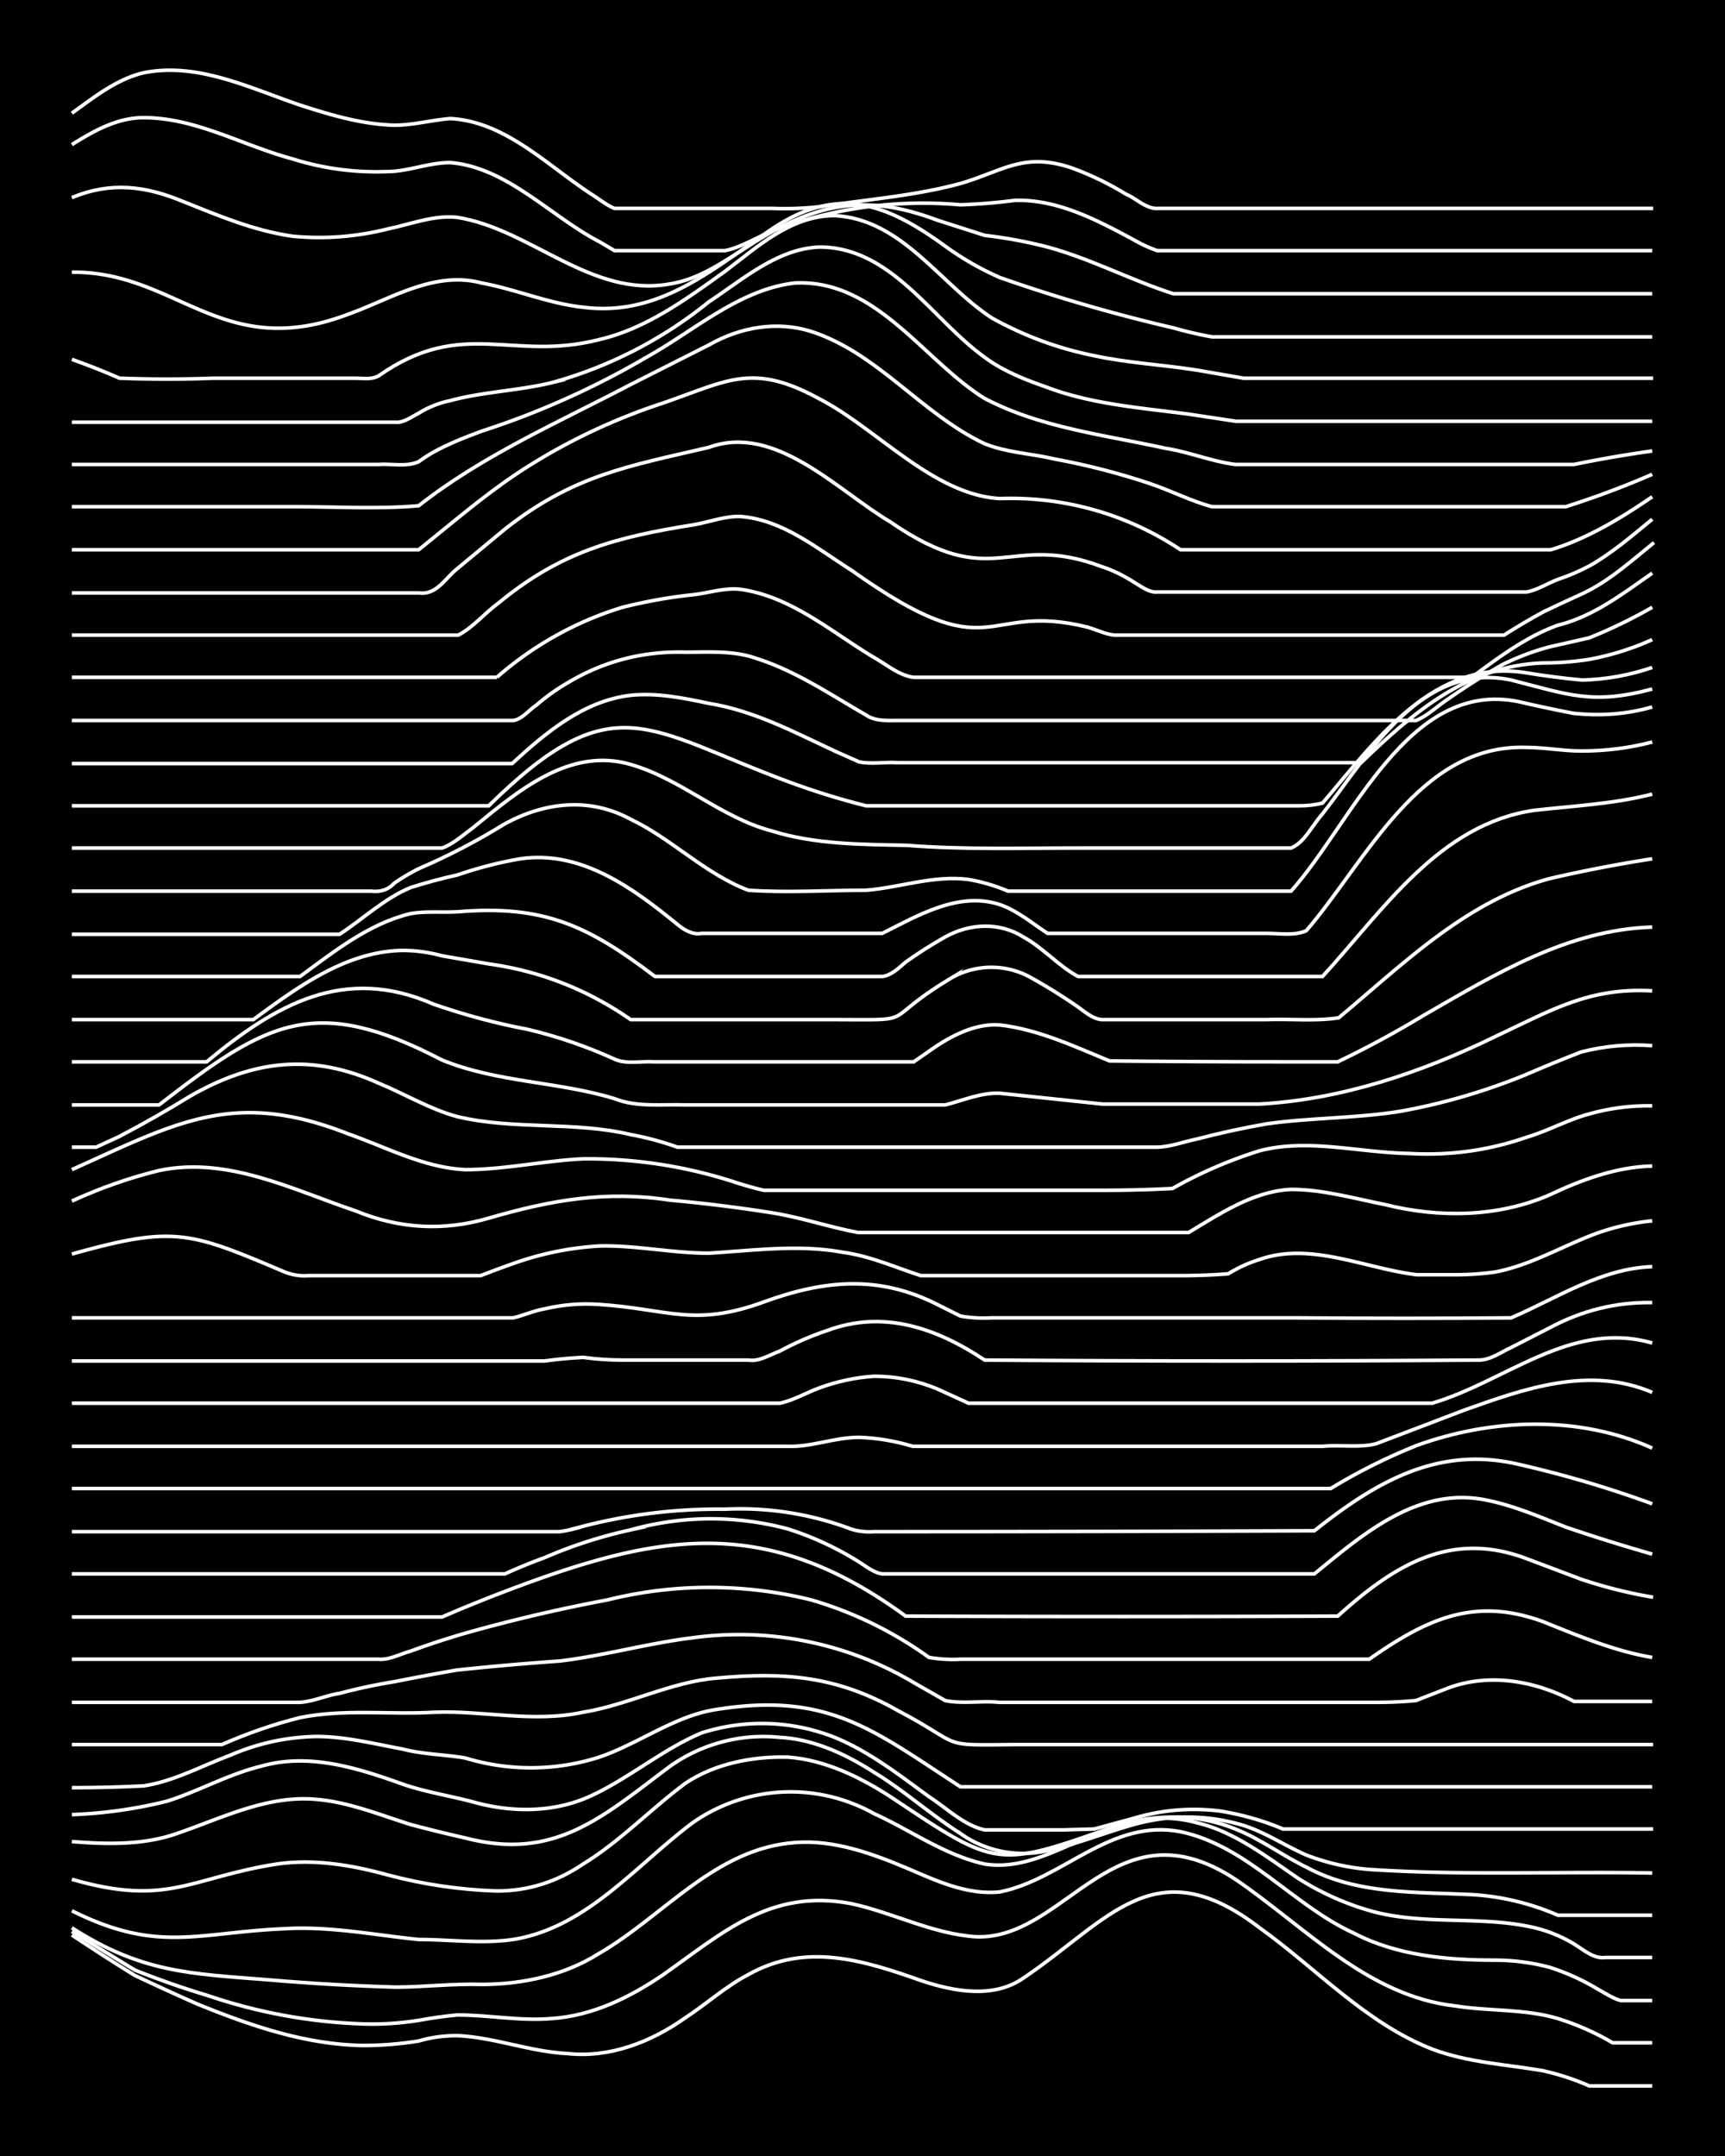 <svg xmlns="http://www.w3.org/2000/svg" id="a" width="1920" height="2400" viewBox="0 0 192 240"><defs><style>.b{fill:none;stroke:#fff;stroke-miterlimit:10;stroke-width:.4px}</style></defs><path d="M0 0h192v240H0z" style="stroke-width:0"/><path d="M8 215.4q3.6 2.4 7 4.5 3.6 1.7 7 3.2c5.9 2.4 12 4.5 18.4 4.6q3.1 0 6.2-.5 2-.6 4.3-.6c4.2.2 8.1 1.8 12.3 2 4.7.5 9.3-1.3 13.1-4 2.3-1.5 4.5-3.5 7-4.8 6.4-3.6 12.8-1.6 19.3.7 3.6 1.2 8 2 11.3-.3 9.5-6.4 14.6-14.6 26.3-5.6 6.3 4.5 11.8 10.6 19.2 13.5 4 1.5 8.2 1.7 12.3 2.4q2.7.6 5.2 1.7h7" class="b"/><path d="m8 215 7 4.3q4 1.6 8 2.8 8.5 2.9 17.4 3.2 3.1.1 6.2-.4 2.2-.4 4.3-.6c3.5 0 7 .7 10.5.4 4.5-.3 8.6-2.3 12.3-4.8 6.7-4.7 12-9.7 21-8 4.7 1 9.1 3.4 14 3.7 10 .3 15.4-15.2 28.8-6.4 7.8 5.3 14.7 13 24.5 14.1 3.8.6 7.7.3 11.4 1.4q3.2 1 6.1 2.7h4.4" class="b"/><path d="M8 214.6c7.8 5 13.1 5.1 22 5.8q7 .6 14 .8c3.1 0 6.4-.4 9.6-.3 4.5 0 9.2-1 13-3.4 7.3-4.2 13-11.8 22-12.4 4.2-.3 8.4 1.2 12.2 2.8 3.3 1.4 6.8 3.1 10.5 2.7 7-1.4 12.3-8.2 20.1-6.7 7.5 1.6 12.5 8.2 19.3 11.3 4.8 2.5 10.4 3 15.7 3q3.1 0 6.1.8 2.8.9 5.3 2.4c.7.4 1.8 1.1 2.6 1.3h3.5" class="b"/><path d="M8 212.7c9.6 4.8 14 2.4 23.7 2 5-.3 10 .7 14.9 1.2 3.4 0 7 .5 10.5 0 8.2-1.3 13.7-8.3 20-13a19 19 0 0 1 20.2-1c4 1.8 7.8 4.6 12.3 5.6 7.7 1.2 14-7.2 23.6-4.6 4.2 1 7.8 3.8 11.3 6.2q3.8 2.4 8 3.6c5.6 1.6 11.7.6 17.4 1.7q2.8.5 5.3 2c1 .6 2.2 1.7 3.5 1.5h5.2" class="b"/><path d="M8 209.2c10.7 3.1 13.2-.2 22.8-1.7 4.1-.6 8.3.1 12.3 1.2q6 1.6 12.2 1.8 5.2 0 9.6-3c4.1-2.5 7.5-6.1 11.4-9 3.3-2.2 7.5-3 11.4-2.9 4.1.3 8 2.2 11.4 4.4 12 8 11.7 8 25.3 3.2 4.3-1.3 9-1.3 13.1.4 2.8 1.1 5.3 3 8 4.3 5.6 3 12.1 2.7 18.3 3q5 .3 9.6 2.3h10.5" class="b"/><path d="M8 205c3.8.3 7.8.4 11.4-.8 5.1-1.7 10.2-4.4 15.8-3.9 3.6.3 7 1.7 10.5 2.8q3 .8 6.1 1.5c10 2.6 15.3-2.4 22.8-8a18 18 0 0 1 12.2-3.2c3.8.2 7.4 1.9 10.5 3.9 3.3 2 6.3 4.7 9.6 6.8a12 12 0 0 0 9.7 1.9c3.2-.7 6.4-2 9.6-2.9q6.2-1.7 12.2.1c2.5.8 4.7 2.3 7 3.3a25 25 0 0 0 7 1.6c10.5.7 21 .2 31.5.4" class="b"/><path d="M8 202q5.4-.2 10.6-1.5c3.5-1.1 6.8-3 10.5-3.9 5.3-1.5 10.7.2 15.7 2 2.6.9 5.3 1.3 7.9 2 4.3 1.2 9 1.2 13.1-.7 4.3-2 8-5.2 12.3-7a22 22 0 0 1 14.8.5c3.9 1.6 7.2 4.2 10.5 6.6 2 1.3 3.9 3.2 6.2 3.7h8.7l3.5-.1 4.4-1.2q4.7-1.4 9.6-.8 3.7.6 7 2H184" class="b"/><path d="M8 199q4 0 8-.2c3.3-.5 6.4-2.2 9.6-3.4q4.6-2 9.6-2.1c3.2 0 6.4.8 9.6 1.4 2.3.6 4.7.6 7 1a25 25 0 0 0 14.9-.1c4.4-1.5 8.4-4.6 13-5.3 12.5-2 17.5 2.3 27.2 8.6h77" class="b"/><path d="M8 194.2h16.7q4.3-1.9 8.7-3c5-1 10-.3 15-.6 5.4-.2 11 1.2 16.5 0 5-.8 9.8-3.4 14.9-3.8 7.6-.7 13.4-.2 20.1 3.6 7.6 4 4.3 3.9 13.1 3.8H184" class="b"/><path d="M8 189.5h25.4c1.5-.1 3-.8 4.4-1q3-.8 6.1-1.3 3.5-.7 7-1.3 5.7-.6 11.4-1c5-.6 9.9-2 14.9-2.6a38 38 0 0 1 24.5 5l3.5 2c1.9.4 4.1 0 6 .2h42.1q2.2 0 4.3-.2l3.6-1.4c4.6-1.7 9.7-.8 14 1.5q4.3 0 8.7 0" class="b"/><path d="M8 184.7h34.2c1.1.1 2.4-.6 3.5-.9q3-1.1 6.1-2 7.8-2.2 15.8-3.7a47 47 0 0 1 22.7 0 43 43 0 0 1 13.1 6.4q1.8.3 3.5.2h45.5c6.3-4.4 11.6-7 19.3-4.2 4 1.6 8 3.3 12.2 4" class="b"/><path d="M8 180h41.2q3-1.3 6.1-2.5c17.4-6.7 29.5-9.3 45.5 2.4q24 .1 48.1 0c6.2-5.6 12.5-9.6 21-6.4l6.1 2.3a52 52 0 0 0 8 2" class="b"/><path d="M8 175.2h48.2q2.2-1 4.4-1.8 4.6-2 9.6-3.1a33 33 0 0 1 17.5-.1q4.1 1.3 7.8 3.6c.8.5 1.8 1.3 2.7 1.4h48.1c5.5-4.5 11.6-9.8 19.2-8.2 3 .6 6 1.9 8.8 3q4.7 1.6 9.6 3" class="b"/><path d="M8 170.5h54.3q1.4-.2 2.6-.6a60 60 0 0 1 15.8-1.9 35 35 0 0 1 14 2.2q1.2.4 2.6.3 24.5 0 49-.1c6.8-5.4 13.7-9.5 22.7-7.4q7.5 1.7 14.9 4.4" class="b"/><path d="M8 165.7h140.1q4.6-2.8 9.6-4.8c8.3-3 18-3.4 26.2.3" class="b"/><path d="M8 161h79.7c2.6.1 5.2-1 7.9-1q3 .1 6 1h45.6c2-.2 4.2.2 6-.3l9.7-3.7c6.7-2.4 14-5 21-2" class="b"/><path d="M8 156.2h78.8c1.5-.3 3-1.2 4.4-1.7q3-1.1 6.1-1.3 3.6 0 7 1.4l3.5 1.6h51.6c8.2-2.4 15.4-9.3 24.5-6.7" class="b"/><path d="M8 151.5h52.6q2.2-.3 4.3-.4 2.2.3 4.4.3h14c1.2.2 2.4-.6 3.5-1q2.6-1.4 5.3-2.3c6.2-2.3 12.1-.3 17.5 3.3q27.5.2 55 0c1.3 0 2.5-.9 3.6-1.4l4.3-2.2q5.4-2.9 11.4-2.8" class="b"/><path d="M8 146.7h49.1c1-.2 2.3-.8 3.5-1q3-.7 6-.5c7.8.5 10.6 2.6 18.5-.3 6.6-2.4 12.7-3 19.2.3l2.6 1.3q1.7.3 3.5.2h34.1q11.8.1 23.7 0c5.1-2.2 10-5.5 15.7-5.7" class="b"/><path d="M8 139.6c11.4-3.2 13.1-2.5 23.7 2q1.3.5 2.6.4h19.2q1.8-.7 3.5-1.3 4.7-1.7 9.7-2c4-.1 8.1.8 12.2.8 5-.3 10-1 14.9-.1 3 .4 5.9 1.7 8.7 2.6h28.9q2.6 0 5.3-.2 1.6-1 3.5-1.6c5.7-2 11.7 1 17.5 1.7h4.3q2.2 0 4.4-.3c3.7-.7 7-2.6 10.5-4a26 26 0 0 1 7-1.7" class="b"/><path d="M8 133.7q4.8-2.2 9.7-3.4c7.6-1.6 14.8 2.1 21.9 4.5q7.3 3 14.8.8c6.9-2 13-3.1 20.2-2q5.6.5 11.3 1.4c3.2.5 6.4 1.6 9.6 2.2h36.8c3.5-2.1 7.2-4.6 11.4-4.8 3.5 0 7 1 10.5 1.7 6 1.5 12.6 1.4 18.3-1.1 3.6-1.7 7.4-3.1 11.4-3.2" class="b"/><path d="M8 130.2c11.6-5.2 18-9 30.7-4 4.3 1.5 8.5 3.8 13.1 4 4.4 0 8.8-1 13.1-1.2a53 53 0 0 1 16.6 2.5q1.8.6 3.5 1h37.7q4 0 7.8-.2 4.6-2.6 9.7-4.2c5.4-1.4 11 .2 16.6.3q6.8.4 13.1-1.8c2.4-.7 4.7-2 7-2.6a24 24 0 0 1 7-.9" class="b"/><path d="M8 127.7h2.7l2.6-1.2q4-2.1 7.9-4.5c7-4 13.5-4.8 21-1.4 2.9 1.2 5.7 2.9 8.7 3.7 6.3 1.5 13 .5 19.3 2q2.7.5 5.2 1.4h53.3c1.5 0 3-.6 4.5-.9q3.8-1 7.8-1.7c5-.7 10-.6 14.9-1.4q7.2-1.3 14-4.1 3-1.3 6.1-2.5 3.9-1 7.9-.7" class="b"/><path d="M8 123h9.7c12-9.3 17.3-12.4 31.5-5 6.1 2.5 13 2.4 19.2 4.3 2.5 1 5.3.6 8 .7h28.8c2-.5 4-1.4 6.1-1.3l11.4 1.2h17.5c9.1-.5 18-3.5 26.2-7.5 6.2-2.9 10.4-5.5 17.5-5.1" class="b"/><path d="M8 118.2h15c7.7-6.4 15.3-10.8 25.3-6.4q5.2 1.8 10.5 2.8 5 1.2 9.6 3.3c1.3.6 3 .2 4.4.3h28.9l2.6-1.8c2-1.3 4.5-2.5 7-2.3 4.3.5 8.3 2.4 12.2 4q10.1.1 20.2.1h5.2q5-2.4 9.6-5.2c8-4.6 16-9.5 25.4-9.8" class="b"/><path d="M8 113.5h20.2c4.9-3.6 10.3-7.6 16.6-7.7q2.2 0 4.4.6l5.2.9q8.6 1.2 15.8 6.2H92c11 0 5.3.5 14-4.7a9 9 0 0 1 8.7 0q2.7 1.5 5.3 3.3c.7.5 1.6 1.3 2.6 1.4H141c2.6-.1 5.4.2 8-.2 7.2-6 14.2-13 23.5-15.5q5.6-1.3 11.4-2.2" class="b"/><path d="M8 108.7h25.4c3.8-2.8 7.7-5.9 12.3-7 1.7-.3 3.5-.1 5.2-.2 9.6-.8 14.5 1.5 22 7.2h25.3c1-.1 1.9-1 2.6-1.6q2.1-1.5 4.4-2.8c2.7-1.5 6-1.7 8.7 0 2.2 1.2 4 3.3 6.1 4.4h27.2c6.7-7.3 13-17 23.6-18.5 4.4-.5 8.8-.7 13.1-1.8" class="b"/><path d="M8 104h29.8c2.6-1.7 5-4 7.9-5.2q2.5-.8 5.2-1.4 3.5-1.2 7-1.8c6.8-1 12.6 3.3 17.5 7.3.7.6 1.7 1.2 2.7 1h20.1c4-2 8.5-4.7 13.1-3.2 2 .7 3.6 2.1 5.3 3.2H141c1.4 0 3.1.3 4.4-.3 6.7-7.8 12.6-20.8 24.5-20.4 2 0 4.1.4 6.1.4q4.1 0 7.9-1" class="b"/><path d="M8 99.2h33.3q1.6.2 2.6-.9 1.3-.9 2.7-1.6 4.9-2.1 9.6-5c4.4-2.4 9.4-3 14-.5 4.6 2.2 8.3 6.1 13.1 7.9 4.3.3 8.8 0 13.1 0 3.8-.3 7.5-1.7 11.4-1.2q2.3.4 4.4 1.3h31.5c6.8-7.6 13-23.6 25.3-21.1q3 .7 6.1 1.3 4.6.5 8.8-.7" class="b"/><path d="M8 94.4h41.2c1.2-.4 2.4-1.5 3.5-2.3 4.9-4 10.7-9 17.5-7 5.6 1.6 10 5.9 15.7 7.4 4.8 1.5 10 1.5 15 1.6 6.3.5 12.7.3 19.2.3h23.6c1.5-.6 2.4-2.6 3.5-3.8 5.2-6.7 11-17 21-14.9 6.3 1.6 9 2.8 15.7 1" class="b"/><path d="M8 89.7h46.4C68.3 76 72 81.2 87.7 87q4.3 1.6 8.7 2.7h48.2q1.4 0 2.6-.3c5.9-6.9 12.4-16.2 22.7-14.5q3 .5 6.2.8 4-.1 7.8-1.4" class="b"/><path d="M8 85h49c3.8-3.5 8-7 13.2-7.6 2.9-.3 5.9.3 8.7.9 5 .8 9.5 3.2 14 5.3l2.7 1.2c1.3.3 3 0 4.3.1h51.6c5.7-5.5 11.8-10.8 20.2-11.1q2.6 0 5.2-.4 3.7-.7 7-2.2" class="b"/><path d="M8 80.2h49.1c1-.1 1.8-1.2 2.6-1.7q1.6-1.4 3.5-2.5 6-3.6 13.1-3.4c2.6 0 5.4-.2 7.9.7 4.4 1.4 8.2 4 12.2 6.3 1 .7 2.4.6 3.5.6h57.7c1.3-.5 2.5-1.7 3.6-2.4q3-2.1 6-3.8a28 28 0 0 1 5.3-2l4.4-1q3.7-1.5 7-3.4" class="b"/><path d="M8 75.4h47.3a38 38 0 0 1 14-7.8q4-1 7.9-1.4c1.7-.2 3.5-.8 5.2-.6 5.7.8 10.2 4.8 14.9 7.6 1.4.8 2.8 2 4.4 2.2h62.1c3-2.2 6-4.5 9.6-5.8 4-1 7.2-3.5 10.5-5.8" class="b"/><path d="M8 70.7H51c1.6-.8 3-2.5 4.4-3.5 7-5.8 13.1-7.4 21.9-8.8 1.7-.3 3.5-1 5.2-.9 4.7.4 8.5 3.6 12.3 6 16 11.4 14.4 3.4 26.2 6.3 1.1.3 2.4 1 3.5.9h42.9q2.2-1.4 4.4-2.6 2.1-1 4.3-2c3-1.4 5.4-3.6 8-5.7" class="b"/><path d="M8 66h38.6c2 .3 3-1.7 4.3-2.7l5.3-4.4c7.6-6 13.7-7 22.7-9.1 7.4-2.7 14.3 4.8 20.2 8.3 11.6 8 13 1 23.6 5q1.8.6 3.5 1.7c.7.4 1.7 1.2 2.6 1.1h41.1c1.2-.2 2.4-1 3.5-1.4q1.8-.6 3.5-1.5c2.5-1.4 4.8-3.4 7-5.2" class="b"/><path d="M8 61.2h38.6c4-3.2 7.9-6.6 12.2-9.3q7-4.4 14.9-7c7.3-2.5 10-4.6 17.5-.5 6.4 3.3 12.7 10.7 20.1 11.1a34 34 0 0 1 20.1 5.7h41.2c4-1.2 7.8-3.5 11.3-5.9" class="b"/><path d="M8 56.4h24.6c4.5 0 9.5.3 14-.1 7.1-5.6 15.6-9.3 23.6-13.5l8.7-4.4c3.5-2 7.6-2.7 11.4-1.5 7.4 2.4 12.3 9.2 19.3 12.5 2.5 1 5.3 1.1 7.8 1.7q5.4 1 10.5 2.7c2.4.8 4.7 2 7 2.6h39.4q5-1.6 9.6-3.6" class="b"/><path d="M8 51.7h34.2c1.4-.1 3 .3 4.4-.3 2-1.5 4.6-2.5 7-3.4a93 93 0 0 0 18.3-8.2c5.4-3 10.4-7.6 16.6-8.3 9-.4 14.2 8.5 21 12.8 6.2 3.3 13.4 4.1 20.2 5.6 2.6.4 5.3 1.5 7.8 1.8h37.7q4.4-.9 8.7-1.5" class="b"/><path d="M8 47h36c.9.1 1.8-.6 2.6-1q1.6-1 3.5-1.4c3.7-1 7.6-1.1 11.3-2a48 48 0 0 0 17.5-9c3.8-2.5 7.6-5.9 12.3-6.1 8 0 12.5 8 18.3 12.2 2.1 1.6 4.7 2.6 7 3.4 5 1.9 10.5 2.3 15.8 3l5.3.8h46.3" class="b"/><path d="M8 40q2.8 1 5.3 2.1 5.3.2 10.5 0h15.8c.8 0 1.8.2 2.6-.3 9.3-6.5 14.8-1.5 24.5-4 5.2-1.2 9.7-4.5 14-7.6C84.3 27.5 88 24 92.9 24c7.5.4 11.7 7.6 17.5 11.4q5.4 3 11.4 4.2c3.7.8 7.6 1 11.4 1.6l5.2.9H184" class="b"/><path d="M8 30.3c11.7-.1 16.7 10 30.7 4.7 4.8-1.7 9.6-4.9 14.9-3.5 3.8.7 7.5 2.3 11.3 2.7 8.5 1.1 14.5-4.3 21-8.7 7.3-4.9 12.7-2.9 19.3 1.9q2.9 2.1 6.1 3.5a184 184 0 0 0 19.3 5.6q2.1.6 4.3 1h49" class="b"/><path d="M8 22c4.3-1.8 8.2-1.3 12.3.4 4 1.6 8 3.3 12.3 3.9q5.3.5 10.5-.8c2.5-.5 5.2-1.6 7.8-1.3 8.2 1.3 14.9 9 23.7 7.4 3.2-.5 6-2.5 8.7-4.2 7.2-4.7 12.8-6 21-2.9l5.3 1.7q3.5.4 7 1.3c4.8 1.3 9.3 3.7 14 5.2h53.3" class="b"/><path d="M8 16.1c2.4-1.5 5-3 8-3 5.8 0 11 3.1 16.6 4.6q5.1 1.6 10.5 1.4c2.3 0 4.6-1 7-1 6.3.5 11.2 6 16.6 8.8l1.7 1h12.3c2-.4 4-1.8 6.1-2.5a47 47 0 0 1 20.1-2.6q3-.1 6.1-.5c4.8-.1 9.1 2.2 13.2 4.4q1.2.7 2.6 1.2h55.1" class="b"/><path d="M8 12.6c2.5-1.8 5-3.8 8-4.5 6-1.2 11.8 1.7 17.4 3.6 3.1 1 6.4 2 9.7 2.2 2.3.2 4.6-.5 7-.7 6.1.3 10.8 5.2 15.7 8.4.8.5 1.8 1.3 2.6 1.6H86q2.7.1 5.3-.2c5.2-.8 10.6-1.2 15.7-2.6 4.7-1.4 7-3.5 12.3-1.7a33 33 0 0 1 6 2.9c1.2.5 2.3 1.7 3.6 1.6h55.1" class="b"/></svg>